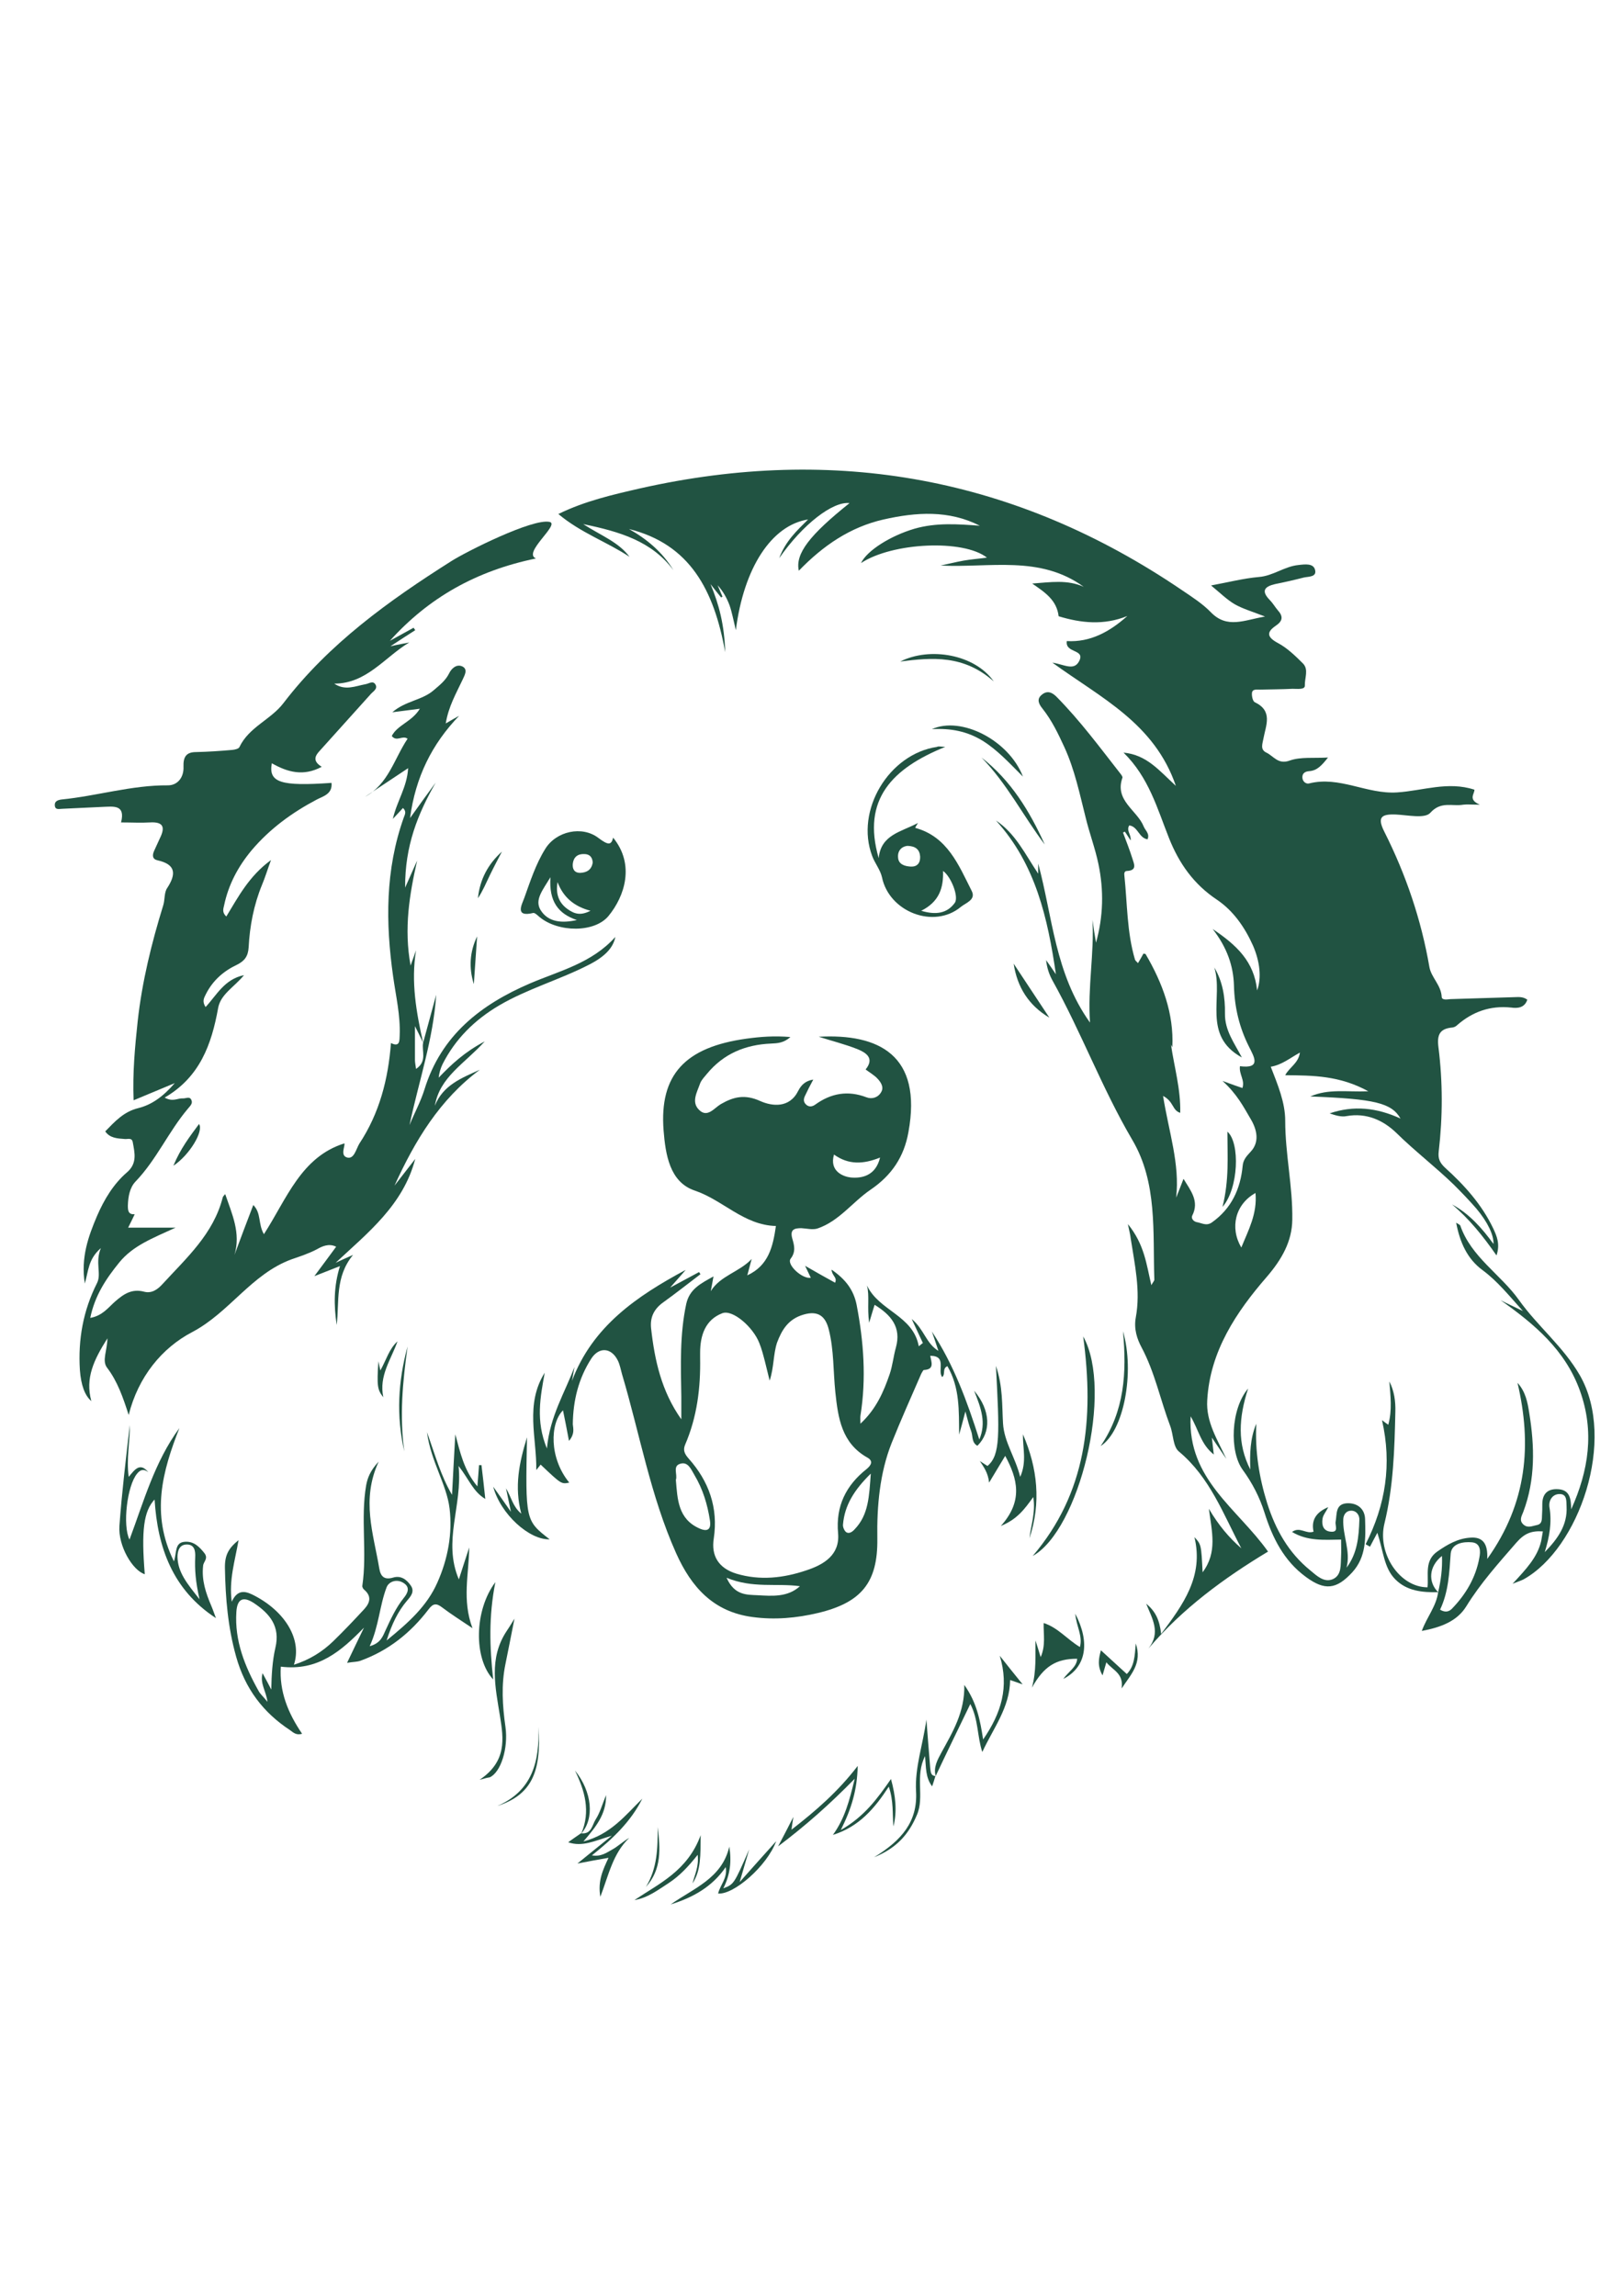 <?xml version="1.0" encoding="utf-8"?>
<!-- Generator: Adobe Illustrator 24.2.3, SVG Export Plug-In . SVG Version: 6.00 Build 0)  -->
<svg version="1.1" id="Layer_1" xmlns="http://www.w3.org/2000/svg" xmlns:xlink="http://www.w3.org/1999/xlink" x="0px" y="0px"
	 viewBox="0 0 595.3 841.9" style="enable-background:new 0 0 595.3 841.9; fill: #215342;" xml:space="preserve">
<g>
	<path d="M413.7,448.9c6.1,7.5,6.8,14.8,8.6,22.4c0.6-1.1,1.1-1.6,1.1-2c-0.6-17.4,1.2-35.6-8.1-51.3
		c-11.1-18.9-18.7-39.5-29.3-58.5c-1.2-2.2-2-4.6-2.3-7.4c1.2,1.7,2.4,3.4,3.6,5.2c-3-20.5-7.4-40.4-22-56.4
		c7.2,4.8,10.6,12.2,15.5,19.5c0-1.7,0-2.7,0-3.7c5.3,19.5,6.1,40.3,19,58.3c-0.9-13.1,1.6-25.3,0.9-37.7c0.4,2.8,0.8,5.6,1.3,8.4
		c2.7-9.6,2.9-19.2,0.9-28.8c-1.2-5.8-3.3-11.3-4.7-17.1c-2.2-8.7-4-17.5-7.8-25.8c-2.3-5-4.6-9.8-8-14.1c-1.2-1.5-2.4-3.4-0.3-5.1
		c2-1.7,3.8-0.9,5.4,0.7c8.7,8.8,16,18.7,23.6,28.4c0.3,0.4,0.7,1,0.6,1.3c-3,8.4,5.4,11.9,7.8,17.9c0.6,1.5,2.3,2.6,1.4,4.7
		c-3.2-0.5-3.5-4.7-6.7-5.1c-1.2,1.9,0.8,3.4,0.5,5.5c-0.8-1.2-1.4-2.2-2.1-3.2c-0.2,0.1-0.5,0.2-0.7,0.3c1.2,3.2,2.5,6.5,3.5,9.7
		c0.6,1.9,1.7,4.2-2,4.4c-1,0-1.1,0.9-1,1.6c1.1,10.3,0.9,20.8,3.9,30.9c0.1,0.4,0.6,0.7,1.1,1.3c0.8-1.3,1.4-2.4,2-3.5
		c0.4,0.1,0.8,0.1,0.8,0.2c6.2,10.6,10.4,21.8,9.8,34.1c-0.1-0.1-0.3-0.5-0.5-0.9c1.2,8.2,3.6,16.3,3.4,25c-3-0.9-2.3-4.1-6.3-6.2
		c2.1,13.2,6.2,24.9,4.8,37.3c0.9-2.3,1.8-4.5,2.7-6.9c2.6,4.3,5.9,8.2,3.2,13.5c-0.5,1,0.5,2.2,1.7,2.4c1.8,0.3,3.5,1.5,5.5,0.1
		c7.2-5.1,10.5-12.3,11.3-20.8c0.2-2.1,1.3-3.4,2.8-5c3.5-3.6,2.5-8.2,0.1-12.2c-2.6-4.4-4.9-9-10.3-13.9c3.8,1.4,5.5,2,7.3,2.6
		c1-2.9-1.3-5-0.9-8c7.9,1,5.2-3.4,3.4-7c-3.6-7.1-5.4-14.5-5.6-22.6c-0.2-7.1-2.5-13.9-7.8-20.7c8.8,5.9,15.2,11.9,16.3,22.5
		c1.7-4.6,1-10.6-1.5-16.4c-3-6.7-7.2-12.8-13.3-16.9c-8.4-5.6-13.8-13.2-17.5-22.5c-4.3-10.8-7.4-22.3-16.7-31.4
		c8.5,0.8,13,6.5,19.2,12.2c-7.9-23-27.4-32.2-45.3-45.2c4.4,0.7,7.9,3.1,9.8-0.5c2.4-4.6-5.2-2.8-4.5-7.4
		c8.6,0.5,15.7-3.4,22.2-9.2c-8.6,3.5-17,2.6-25.2,0.1c-0.7-5.9-4.9-8.7-9.7-12c6.8-0.5,12.9-1.5,18.9,1.2
		c-16.1-11.7-34.5-6.9-52.5-7.8c2.9-0.6,5.6-1.3,8.4-1.8c2.8-0.5,5.7-0.7,8.6-1.1c-8.6-6.8-34.7-5.6-46.2,2
		c2.2-4.6,10.8-10,19.6-12.6c8-2.3,15.9-1.7,24-1.1c-11.4-5.8-23.3-5-35.3-2.3c-12.3,2.8-22.2,9.6-31.1,18.8
		c-1.4-6.3,4.1-13.2,18.6-24.8c-6.1-0.7-17.1,7.7-25.8,20.2c2.4-6.4,6.5-10.1,10.6-14.2c-13.4,2.1-23.6,17.7-26.5,40.6
		c-0.9-3.7-1.4-6.5-2.3-9.1c-1-2.7-2.4-5.2-4.4-7.4c0.6,1.4,1.2,2.8,1.8,4.2c-0.2,0.1-0.3,0.2-0.5,0.3c-1.3-1.6-2.6-3.2-3.9-4.9
		c3.1,7.4,5.1,14.9,5.4,25c-4.1-22.8-12.9-39.6-35.3-45.2c6.6,3.7,12.3,8.5,16.3,15.1c-7.9-10.6-19.5-14.1-33.1-16.9
		c6.7,4.3,13,6.6,17,12c-8.3-5.5-17.9-8.8-26.1-15.7c9.8-4.8,20-7.1,30-9.4c71.6-16.1,137.9-4,198.7,37.3c3.7,2.5,7.6,5,10.6,8.1
		c6,6.2,12.2,2.9,19.9,1.6c-4.6-1.8-8.1-2.8-11.1-4.5c-2.9-1.7-5.4-4.2-8.7-6.9c6.5-1.2,11.9-2.6,17.5-3.1c5.3-0.4,9.4-3.9,14.6-4.4
		c2.5-0.3,5.3-0.6,6,1.6c0.9,2.9-2.4,2.6-4.1,3c-3.5,0.9-7,1.7-10.5,2.4c-3.9,0.9-5.2,2.5-2,5.8c1.1,1.1,1.9,2.5,2.9,3.7
		c2.1,2.3,2,4-0.7,5.8c-3.5,2.4-3.1,4.2,0.8,6.3c3.4,1.8,6.4,4.7,9.2,7.5c2.2,2.2,0.6,5.4,0.7,8.1c0.1,1.6-2.8,1.2-4.5,1.2
		c-4,0.2-8,0.2-12,0.3c-1.1,0-2.8-0.3-2.9,1.3c-0.1,1.1,0.3,2.9,1,3.3c6.8,3.2,4.1,8.5,3.2,13.4c-0.3,1.8-1.3,4,1.1,5.1
		c2.7,1.3,4.3,4.5,8.6,2.9c4-1.4,8.7-0.8,14-1.1c-2.3,2.9-4,4.8-6.9,5c-1.4,0.1-2.6,0.7-2.5,2.4c0.1,1.5,1.4,2.4,2.5,2.1
		c11.1-2.8,21.1,4,32.2,3.3c9.4-0.6,18.7-4.2,28.4-1c0.1,1.5-2.5,3.6,2,5.5c-3.1,0-4.6-0.2-6.1,0c-4,0.7-8.2-1.4-12.1,3
		c-2,2.2-8.3,0.8-12.6,0.6c-5.3-0.2-7,0.9-4.2,6.4c7.9,15.7,13.5,32.2,16.5,49.6c0.7,3.8,4.3,6.6,4.5,10.9c0.1,1.3,2.1,0.9,3.2,0.8
		c7.6-0.2,15.2-0.5,22.8-0.7c1.8,0,3.6-0.4,5.4,0.9c-1,3.1-3.7,3.2-5.9,2.9c-7.7-0.8-14.2,1.5-19.9,6.5c-0.4,0.4-1,0.7-1.6,0.8
		c-4.6,0.4-5.8,2.5-5.2,7.2c1.6,12.7,1.6,25.5,0.1,38.3c-0.3,2.6,0.4,4.1,2.3,5.9c7.1,6.4,13.5,13.5,17.7,22.3
		c1.3,2.8,2.6,5.7,1.2,9.9c-5-7.2-10.1-13.5-16.3-18.7c6.3,3.4,11,8.7,15.2,14.5c0.1-3.3-2.1-8-6.3-13c-2.6-3-5.4-5.9-8.2-8.7
		c-6.8-6.6-14.4-12.4-21.2-19.1c-4.8-4.6-10.9-7.4-18.2-6.1c-2,0.4-4.2-0.3-6.2-1c8.8-3,17.3-2.1,26,1.9c-3.3-5.7-9.3-7.2-33.1-8.1
		c6.7-2.9,13-1.6,21.3-1.9c-10.6-5.8-20.3-5.8-30.5-5.9c1.6-3,4.8-4.3,5.4-8.3c-3.8,2.1-6.6,4.5-10.7,5.2c2.6,6.7,5.3,13.1,5.3,19.8
		c0,12.2,2.8,24.2,2.6,36.3c-0.1,7.9-3.8,14.5-9.4,21c-11.1,12.8-20.8,27.2-21.8,45.2c-0.5,8,3.8,14.5,7,21.5
		c-1.7-2.5-3.4-5-5.3-7.8c0.2,1.9,0.4,3.5,0.7,6.2c-4.8-3.8-5.5-9-8.5-14c-1.1,23.1,17.2,33.8,28.4,49.6
		c-16.1,9.7-31.3,20.8-43.9,35.6c4.7-5.9,1.4-11-0.8-16.5c3.4,2.8,4.9,5.9,5.5,11.1c8-10.7,15.7-21.1,12.2-35.5
		c2.5,2.7,2.5,2.8,3,12.9c5.5-7.4,3.4-14.8,2.3-23.3c3.6,6.1,7.4,10.6,11.9,14.5c-6.6-12.5-11.5-26-22.9-35.5
		c-2.2-1.8-2-6.3-3.2-9.4c-3.6-9.5-5.6-19.6-10.5-28.8c-1.6-3-2.9-6.7-2.1-11c1.8-9.7-0.4-19.4-1.9-29.1
		C414.6,452.9,414.3,451.9,413.7,448.9z M460.5,437.5c-7.4,4.1-9.5,12.7-5.2,20C457.9,451.1,461.2,445.1,460.5,437.5z"/>
	<path d="M155.2,382.4c1.6-5.9,3.2-11.8,4.8-17.6c-1.1,16.4-6.4,31.8-9.8,47.8c1.8-4.4,4.1-8.6,5.5-13.1
		c6.1-19.8,20.6-31.1,38.8-38.9c10.8-4.6,22.6-7.4,31.2-17c-0.8,4.1-4,7.3-9.7,10.2c-10.7,5.5-22.5,8.8-32.9,14.9
		c-9,5.3-16.1,12.3-20.8,21.6c-0.7,1.5-1.2,3.1-1.4,4.9c4.7-4.9,9.5-9.4,16.9-13.3c-7.4,8.2-16.5,13-18.3,23.6
		c3-7.6,9.9-10.2,16.5-13.2c-14.7,10.9-23.8,26-31.3,42.5c2.5-3.3,5.1-6.5,7.6-9.8c-4.4,16.9-17.3,27-29.2,38.1
		c1.9-0.9,3.7-1.7,6.4-2.9c-6.7,8.1-5,17.2-6,25.7c-1.1-7.2-1.1-14.3,1.2-21.6c-2.9,1.1-5.2,2.1-9.4,3.7c3.4-4.5,5.6-7.6,8-10.8
		c-2.8-1.4-5.4,0-7,0.9c-3,1.6-6.4,2.7-9.3,3.7c-14.8,5.4-22.8,19.5-36.5,26.7c-11.1,5.8-19.8,16.4-23.3,30.4
		c-2.1-6.5-4.1-12.3-7.9-17.3c-2-2.6,0-6.1,0.1-10.8c-5,7.9-8.2,14.6-5.9,23c-2.4-2-3.8-5.9-4.2-11.4c-0.7-11.2,1.2-21.8,6.3-31.9
		c1.7-3.4-0.8-7.5,1.4-12.8c-4.7,4.1-4.5,8.3-5.9,13c-1.5-9.5,1.3-17.3,4.5-24.8c2.6-6,6-11.7,11-16c3.8-3.3,2.8-7.1,2.1-11
		c-0.3-1.8-1.8-1.1-2.9-1.2c-2.7-0.2-5.5-0.3-7.2-2.8c3.6-3.7,6.8-7.2,12-8.5c4.9-1.2,9.1-4.1,13.5-9.2c-5.7,2.4-10.1,4.2-15.1,6.3
		c-0.4-10.1,0.5-19.6,1.5-29c1.6-14.5,5.1-28.7,9.4-42.6c0.6-2,0.3-4.6,1.4-6.2c3.4-5.2,3.2-8.7-3.5-10.2c-1.9-0.4-2-1.8-1.3-3.4
		c0.7-1.5,1.4-3.1,2.1-4.6c2-4,1.5-6.2-3.6-5.9c-3.3,0.2-6.7,0-10.6,0c1.7-6.7-2.9-5.8-6.7-5.7c-4.9,0.2-9.9,0.5-14.8,0.7
		c-1.1,0-2.7,0.6-2.8-1.3c-0.1-1.4,1-1.9,2.4-2.1c13.1-1.3,25.8-5.3,39.1-5.2c3.6,0,5.9-3,5.7-6.9c-0.1-3.4,0.9-5.3,4.6-5.3
		c4.5-0.1,8.9-0.4,13.4-0.8c0.9-0.1,2.2-0.4,2.5-1c3.5-7.4,11.6-10.1,16.2-16.2c16.7-21.8,38.6-37.5,61.5-52
		c5.3-3.4,29.9-15.8,36.1-14.4c3.9,0.9-10.1,11.4-5,13.4c-21.9,4.5-39.4,14.4-53.6,30.2c2.9-1.6,5.8-3.2,8.7-4.8
		c0.2,0.3,0.4,0.6,0.6,0.9c-2.7,1.7-5.4,3.5-9.1,5.9c3.1-0.7,5-1,6.9-1.4c-9,5.4-15.6,15.1-27.5,15.1c4,2.7,7.7,0.9,11.5,0.2
		c1.2-0.2,2.7-1.4,3.6,0.1c0.9,1.5-0.6,2.4-1.5,3.3c-6.3,7-12.6,14-18.9,21c-1.8,1.9-2.7,3.8,0.7,5.9c-6.7,3.6-12.5,2-18.3-1.3
		c-1.3,7.1,3.3,8.5,21.9,7.2c0.4,4.1-3.1,4.9-5.4,6.1c-9.1,4.8-17.2,10.7-23.9,18.6c-5,6-8.5,12.6-10.1,20.2
		c-0.3,1.3-0.8,2.6,0.8,4.1c4.4-7.2,8.3-14.8,16.4-20.7c-1.4,3.8-2.2,6.5-3.3,9.1c-3,7.3-4.5,15.1-4.9,22.9c-0.2,3.3-1.5,5-4.3,6.4
		c-4.9,2.3-8.9,5.8-11.4,10.8c-0.6,1.3-1.5,2.5-0.1,4.7c4.1-4.4,6.9-10.2,14.1-11.7c-3.6,4.4-8.6,7-9.5,12.1
		c-2.4,13.3-6.7,25.3-19.6,32.8c3,1.7,4.7,0.2,6.6,0.3c1.1,0.1,2.6-0.9,3.2,0.6c0.6,1.3-0.5,2.2-1.3,3.2
		c-7.1,8.4-11.5,18.7-19.2,26.7c-2.1,2.2-2.7,5.5-2.8,8.8c0,2,0.2,3.3,2.5,3.2c-0.8,1.7-1.5,3.1-2.4,4.9c5.5,0,10.5,0,17.4,0
		c-8.5,3.9-15.6,6.6-20.6,12.7c-4.8,5.9-9,12.1-10.7,20.4c4.5-0.8,6.6-3.8,9.1-6c3.2-2.8,6.2-4.8,10.7-3.6c2.7,0.7,4.9-0.8,6.7-2.8
		c8.8-9.6,18.7-18.4,22.1-31.8c0.1-0.4,0.5-0.7,0.9-1.2c2.5,7.3,5.8,14.3,3.4,22.3c2.2-6,4.5-12,6.9-18.3c3,3,1.7,6.9,3.9,10.7
		c8.4-13,13.6-28.3,29.5-33.3c0.4,0.9-1.7,4.5,1.1,5.2c2.5,0.6,3.2-3.1,4.4-5.1c7.4-11.2,10.6-23.7,11.6-36.9
		c3.4,1.7,3.1-1.1,3.2-2.8c0.3-7.3-1.4-14.4-2.4-21.6c-2.8-19.7-2.9-39.2,3.9-58.3c0.4-1.1,1.1-2.2-0.3-3.5c-1,1.1-2,2.2-3.7,4
		c1.5-6.6,5.2-11.6,5.6-18.6c-5.7,3.8-10.8,7.2-15.8,10.5c8.6-4.7,10.7-14,15.6-21.3c-1.9-1.4-4,1.3-5.8-1c2.1-4.1,7.4-5.2,10.3-10
		c-3.6,0.5-6.5,0.8-10.1,1.3c4.8-4.2,11-4.4,15.2-8.1c2.1-1.8,4.3-3.5,5.6-6.1c0.9-1.9,2.8-3.6,4.9-2.6c2.2,1.1,0.7,3.4,0.1,4.8
		c-2.4,5.1-5.2,9.9-6.2,16.1c1.9-1.1,3.4-2,4.9-2.8c-10,10.4-16,22.5-18,37.5c3.4-4.8,6.4-8.9,9.4-13c-6.5,11.4-11.3,23.1-11.2,38.5
		c2-4.5,3.2-7.2,4.4-9.9c-2.8,12.4-4.9,24.8-2.4,38.5c0.9-2.4,1.4-4,2-5.6C150.7,360.1,152.7,371.3,155.2,382.4
		c-0.9-1.9-1.9-3.9-3-6.1c0,4.4,0,8.4,0,12.4c0,0.9,0.2,1.8,0.4,3.3C156.8,389.2,154.6,385.4,155.2,382.4z"/>
	<path d="M208.7,528.4c-0.8-4.3-1.5-7.8-2.2-11.2c-4.8,4.8-5.1,17.5,2.3,26.5c-2.9,0.6-2.9,0.6-10.5-6.6c-0.6,0.8-1.3,1.6-1.6,2
		c0.2-11.8-4.2-24.1,3.1-35.7c-1.6,8.9-3.4,17.6,0.8,27.8c1.1-11.9,6.6-20.5,10.1-29.9c-0.3,1.7-0.6,3.4-0.9,5.1
		c7.5-20,23.8-31.1,41.7-40.7c-1.5,1.8-3.1,3.5-5.7,6.5c4.5-2.4,7.6-4.1,10.6-5.7c0.2,0.3,0.4,0.5,0.5,0.8
		c-4.5,3.4-8.9,6.9-13.5,10.2c-3.4,2.4-5,5.4-4.6,9.5c1.3,11.8,3.8,23.2,11.1,33.5c0-2.8,0-5.6,0-8.4c-0.2-11.3-0.6-22.7,1.8-33.9
		c1.2-5.4,5.1-7.4,10-10.1c-0.4,2.3-0.7,3.8-1,5.4c3.5-5.7,10.5-7,15-11.8c-0.5,2-1.1,4-1.6,6c7.8-3.6,9.4-10.5,10.5-18.1
		c-11.8-0.3-19.4-9.5-29.8-13c-9.2-3.1-10.7-13.3-11.4-22c-1.6-20.5,7.9-30.6,30.4-33.7c5.1-0.7,10.2-1.1,16.1-0.6
		c-2.4,2.2-4.8,2.3-7.1,2.4c-9.4,0.4-17.4,3.7-23.5,11.1c-0.9,1.1-2,2.2-2.5,3.5c-1.1,3.2-3.4,6.9-0.3,9.8c3,2.9,5.5-0.8,7.9-2.2
		c4.7-2.7,8.8-3.7,14.5-1.1c4.3,1.9,10.7,2.7,13.9-3.8c1-1.9,2.4-3.6,5.5-4.1c-1.2,2.2-2.1,4-3,5.9c-0.6,1.2-0.7,2.3,0.4,3.3
		c1.1,1,2.3,0.7,3.3,0c5.8-4.2,12-5.3,18.8-2.7c2,0.8,4.3,0.1,5.4-1.9c1.1-1.8-0.1-3.6-1.3-4.9c-1.2-1.3-2.8-2.2-4.4-3.4
		c3.4-4.2,0.1-6.2-3.1-7.5c-4.6-1.8-9.4-3-14.1-4.5c22-1.2,38.1,6.7,32.9,35c-1.6,9-6.1,15.8-13.9,21.1
		c-6.6,4.5-11.5,11.5-19.4,14.2c-1.8,0.6-4,0-6-0.1c-2.6,0-4.2,0.5-3.3,3.8c0.7,2.4,1.4,4.8-0.6,7.4c-1.6,2.1,4.2,7.5,7.4,7
		c-0.6-1.2-1.1-2.4-2.1-4.4c4.2,2.4,7.5,4.3,11,6.2c0.9-2-1.1-2.4-1.3-4.8c5.1,3.5,8.1,7.4,9.2,12.9c2.6,13.5,3.6,27,1.4,40.7
		c-0.1,0.7,0,1.3,0,2.9c5.8-5.4,8.5-11.7,10.7-18.1c1.1-3.2,1.4-6.6,2.3-9.8c2.1-7.5-1.8-12-7.8-15.7c-0.5,1.6-1,3.2-2,6.6
		c-0.8-5.8,0.2-9.7-0.8-13.7c4.4,9.4,16.9,10.9,19,22.3c0.5-0.4,1-0.8,1.5-1.2c-1.2-2.5-2.3-5-4.1-8.8c4.6,3.8,5.2,8.9,9.8,11.7
		c-0.9-2.7-1.6-4.9-2.4-7.1c8,12.1,12.9,25.5,17.4,39.6c2.6-6.1,0.7-11.4-1.9-17.9c6.1,7.2,6.3,15.2,1.2,20.2
		c-2.2-1.2-1.6-3.6-2.3-5.4c-0.7-1.9-1.2-3.8-2.1-7.2c-1,3.8-1.6,6.1-2.3,8.5c-0.1-8.7,0.3-17.2-4.3-25.1c-2,0.9-0.6,2.9-1.9,4
		c-1.9-2.3,1.9-7.8-4.4-7.8c0.4,2.3,1.7,5-2.3,5.2c-0.3,0-0.7,0.9-1,1.4c-3.7,8.5-7.5,17-10.9,25.5c-4.3,10.9-5.4,23-5.2,35
		c0.2,16.1-5.9,23.4-21.7,27.2c-8,1.9-16,2.6-24.1,1.5c-14.3-1.9-22.4-10.9-28-23.4c-9.4-21-13.3-43.6-19.8-65.5
		c-0.5-1.7-0.8-3.6-1.6-5.2c-2.4-4.8-6.9-5-9.7-0.7c-4.7,7.3-6.7,15.4-6.8,24.1C210.3,524.1,210.8,525.9,208.7,528.4z M282.3,506.3
		c-0.6-2.3-1.1-4.6-1.7-6.9c-0.6-2.3-1.2-4.7-2.1-6.9c-2.3-5.9-9.8-12.4-13.6-10.9c-6.2,2.4-8.1,8.1-8.1,14.5c0,0.6,0,1.2,0,1.8
		c0.2,11-1.1,21.7-5.5,31.9c-0.9,2.1-0.1,3.5,1.3,5.1c7.4,8.3,10.9,18,9.2,29.3c-1,6.4,1.8,10.9,8.3,12.9c8.7,2.6,17.3,1.6,25.6-1.2
		c6.4-2.1,12.4-5.6,11.7-13.6c-0.9-10,2.9-17.6,10.5-23.6c1.8-1.5,2.4-3,0.2-4.2c-9.4-5.3-10.7-14.5-11.7-23.9
		c-0.8-7.7-0.5-15.5-2.4-23c-1.2-4.9-3.9-7.1-9.3-5.5c-5.5,1.6-7.9,5.5-9.7,10.3C283.6,496.7,283.9,501.5,282.3,506.3z M247.9,542.7
		c0.6,7.2,0.8,14.3,8.6,17.8c3.1,1.4,4.4,0.3,3.9-2.9c-0.9-5.9-2.6-11.5-5.7-16.7c-1.2-2-2.3-5-5.2-4.1
		C246.6,537.6,248.6,540.8,247.9,542.7z M319.4,540.4c-6.1,6-9.6,11.6-10.2,18.7c-0.1,0.9,0.5,2.3,1.2,2.8c1.1,0.7,2.3-0.2,3.1-1.1
		C318.6,555.5,318.8,548.7,319.4,540.4z M266.5,578.6c2.9,6.5,7.4,6.2,11.3,6.4c5.4,0.3,11.1,0.8,15.6-3.3
		C284.8,580.5,276.2,582.6,266.5,578.6z M322.8,424.5c-6.2,2.5-11.6,2.7-16.9-1.1c-1.8,6.2,3.5,8.1,6.1,8.4
		C316.1,432.2,321.2,431.2,322.8,424.5z"/>
	<path d="M138.9,536c-6.5,14-1.9,26.5,0.2,39.1c0.5,3.1,1.9,4.4,5.2,3.4c2.8-0.8,4.9,0.8,6.4,3c1.5,2.2-0.1,4-1.4,5.5
		c-3.3,3.9-5.5,8.4-7.5,14.6c8.1-6.6,14.8-12.6,18.6-21.2c3.9-8.7,5.6-18.1,4.5-27.2c-1.1-9-6.8-17-8.3-28c3.1,8.6,5,15.8,9.2,23
		c0.4-8,0.8-15.1,1.2-22.2c1.8,6.6,3.1,13.1,8.1,19.1c0.3-3.2,0.4-5.5,0.6-7.8c0.3,0,0.6,0,0.9,0c0.5,3.9,0.9,7.9,1.4,12.4
		c-4.5-2.7-5.9-7.1-9.8-12.1c1.5,14.7-5.9,27.5,0.1,41.6c1.4-4.4,2.6-8,3.8-11.7c-0.1,9.7-2.7,19.2,1.2,29.6
		c-4.3-2.9-7.8-5.1-11.1-7.6c-2.2-1.7-3.4-1.5-5.1,0.8c-6.5,8.5-14.6,15-24.8,18.7c-1.3,0.5-2.7,0.4-5,0.8c2.3-4.8,4.2-8.8,6.2-12.9
		c-8.3,8.5-16.8,16-30.5,14.3c-0.6,9,2.6,17,7.8,24.6c-2.1,0.7-3.3-0.5-4.4-1.3c-9.9-6.5-16.5-15.2-19.8-27
		c-3-10.7-3.9-21.3-4.1-32.4c-0.1-4.8,1.3-7.3,5-10.3c-1.3,7.6-3.6,14.6-2.5,22.6c2.3-5.1,5.6-3.7,8.6-2.1
		c11.3,6,17.2,16.2,14.2,25.2c5.7-1.8,10.5-4.8,14.5-8.7c3.9-3.8,7.6-7.7,11.3-11.7c2.1-2.3,2.8-4.7,0-7.1c-0.4-0.3-0.8-1-0.7-1.5
		c1.8-12.2-0.7-24.6,1.4-36.8C134.8,542,135.8,539.3,138.9,536z M99.5,619.6c0.1-5.4,0.4-10.5,1.5-15.3c1.9-7.9-2.1-12.6-8-16.5
		c-3.9-2.5-6-1.4-6.3,3.3c-0.7,10.6,3.1,20,8.2,29.1c0.6,1.1,1.7,2,3.2,3.9c-0.5-4.1-2.8-6.6-1.8-10.5
		C97.6,616,98.6,617.8,99.5,619.6z M135.6,603.7c4-1.1,4.8-3.6,5.8-5.8c1.9-4.1,3.8-8.3,6.7-11.9c1.4-1.7,2.5-3.9-0.1-5.5
		c-2.5-1.6-5.4-0.5-6.2,1.6C139.2,588.9,139,596.3,135.6,603.7z"/>
	<path d="M527.5,583.9c-5.8,0.1-11.5-0.4-15.8-4.8c-4.1-4.2-4.3-10.3-6.5-17c-1.2,2.2-1.9,3.6-2.7,5.1c-0.5-0.3-1.1-0.6-1.6-0.9
		c7.3-14.4,9.7-29.3,6-45.5c1,0.8,1.5,1.1,2.3,1.7c1.5-5.4,0.8-10.6,0.4-15.9c1.8,3.5,2.3,7.3,2.2,11.1c-0.3,13.8-0.7,27.5-4,41
		c-2.7,11,5.6,23.4,15.8,23.4c0.5-4.5-1.3-9.8,3.7-13.2c3.6-2.5,7.4-4.7,11.9-5c4.6-0.4,6.6,2.1,6.3,7.8
		c14.7-20.6,16.4-42,11.1-64.6c3,3.3,3.7,7.2,4.3,11c2,12.3,2.3,24.5-2.2,36.4c-0.6,1.5-1.6,3.1,0.1,4.6c1.6,1.4,3.2,0.5,4.8,0.2
		c2.2-0.4,1.9-2.2,2-3.7c0.1-1.3,0.1-2.7,0.1-4c0-3.5,1.7-5.5,5.2-5.5c5,0,5.3,3.5,5.4,7.4c6.4-14.2,8.6-28.5,3.2-43.5
		c-5.4-15-16.7-24.4-29.1-33.2c2.3,1.2,4.7,2.3,8.2,4c-5.3-5.9-9.4-11-14.8-15c-5.6-4.1-8.3-10.1-9.7-17.4c0.8,0.5,1.3,0.7,1.5,1
		c4,11.6,14.8,17.9,21.5,27.3c6.9,9.7,16.3,17.1,22.4,27.7c13.5,23.6-0.3,63.5-20.7,74.8c-0.8,0.4-1.7,0.7-4,1.6
		c5-5.4,9.1-9.7,10.5-15.7c0.2-1.1,0.4-2.3,0.6-3.5c-4.3-0.3-6.8,0.8-9.7,4.1c-6.5,7.5-13.1,14.8-18.4,23.4c-3.4,5.5-9.4,7.7-16.3,9
		C523.3,593.1,526.8,589.1,527.5,583.9c1-4.3,1.6-8.6,1.4-13.3C524.1,574.4,523.7,580.1,527.5,583.9z M528.2,590.3
		c2,1.2,3.4,0.7,4.5-0.5c5-5.2,8.6-11.3,9.9-18.5c0.5-2.4,0.5-5.4-2.7-5.7c-3.2-0.3-7.4,0.4-7.8,4.1
		C531.6,576.8,531.3,583.8,528.2,590.3z M566.6,569.2c4.7-4.8,8.4-9.9,8-16.8c-0.1-1.9,0.2-4.4-2.4-4.5c-2.8-0.1-4.2,2.4-3.9,4.7
		C569.3,558.3,568.3,563.7,566.6,569.2z"/>
	<path d="M224.9,307.2c8,9.8,4.3,21.4-1.7,28.7c-5.1,6.2-18.4,6.1-25.3,0.4c-0.7-0.6-1.7-1.6-2.3-1.5c-7,1.7-4.1-3.2-3.3-5.5
		c2.2-6.1,4.2-12.4,7.7-18c4-6.5,13.5-8.6,19.5-4C223.1,310,224.2,310,224.9,307.2z M211.6,337.4c-6.9-2.3-10.3-6.9-9.7-15.7
		c-2.9,4.8-5.8,8.2-3.7,11.9C201,338.3,206.2,338.6,211.6,337.4z M204.5,323.5c-0.7,4.1,0.3,7.5,3.7,9.9c2.8,2,5,2.3,8.4,0.6
		C210.5,332.4,206.6,329,204.5,323.5z M217.4,316.3c-0.1-1.9-1.1-3.1-3.1-3.1c-2.4-0.1-3.9,1.1-4.2,3.5c-0.2,1.9,0.5,3.4,2.7,3.4
		C215.2,320,217,319,217.4,316.3z"/>
	<path d="M346.7,273.9c-19.3,7.8-30.7,19.2-24.4,40.8c0.8-8.6,8.2-9.6,14.4-12.9c-0.7,1.1-1,1.7-1,1.8c11.8,3.2,15.9,13.6,20.7,23.1
		c1.7,3.3-2.2,4.4-4,5.9c-9.9,8.2-26.3,1.8-28.9-10.9c-0.6-2.7-2.6-5.1-3.6-7.8c-6.3-16.7,6.1-37.4,23.8-40
		C344.1,273.6,344.7,273.8,346.7,273.9z M337.9,334c5.3,1.6,9.5,1,12.3-2.9c1.6-2.2-1.4-9.7-4.3-11.7
		C346.1,325.6,344.5,330.7,337.9,334z M332.9,310.2c-2.3,0.2-3.7,1.9-3.5,4.2c0.1,2.6,2.5,3.3,4.7,3.4c2.3,0.1,3.5-1.3,3.4-3.7
		C337.3,311.5,335.8,310.3,332.9,310.2z"/>
	<path d="M79.2,593.4c-15.9-10.4-21.4-25.9-22.5-43.5c-4,4.3-4.9,11.3-3.6,27.4c-4.5-1.4-9.8-10.4-9.3-17.7
		c0.9-12.4,2.4-24.7,3.8-37c0.1,6.1-1.3,12.2-0.4,19c2.2-2.6,4.1-5.5,7.2-1.7c-1.6-1.3-2.9-1-4.1,0.5c-3.7,4.4-5.4,19.1-2.8,24.2
		c5.2-13.9,9.2-28.5,18.3-40.9c-6.2,15.8-10.6,31.5-2,48.9c1.1-3.4,0.2-7,4.1-7.2c3.2-0.2,5.2,1.8,7.1,4.2c1.5,2-0.4,3.1-0.5,4.6
		c-0.6,5.3,1,10,3,14.7C78.1,590.3,78.6,591.8,79.2,593.4z M73.2,586.5c-1.5-6.5-1.8-11-1.6-15.5c0.1-2.1-0.2-4.5-2.9-4.6
		c-2.8-0.1-3.6,2.2-3.6,4.5C65.2,576.6,68.6,580.7,73.2,586.5z"/>
	<path d="M491.9,564.6c-6.4,0.1-12.3,0.6-18-2.8c2.9-2.1,5.1,0.9,7.9-0.1c-0.9-4.1,0.8-7.1,5.4-9c-0.9,1.8-1.9,2.9-2.1,4.2
		c-0.4,2.4,0.3,4.6,3,4.8c3.1,0.3,1.5-2.3,1.8-3.7c0.5-2.8-0.1-6.3,3.9-6.7c3.9-0.3,6.8,1.9,6.9,5.8c0.2,6.8,0.5,13.8-4.7,19.5
		c-5.8,6.3-10.1,6.8-17,1.7c-8.1-5.9-12.3-14.4-15.2-23.6c-1.8-5.7-4.5-10.9-8-15.7c-4.9-6.7-4.4-22.3,2-29.8
		c-3.5,10.8-4,20.3,0.8,29.7c-0.2-5.7-0.1-11.3,2.2-16.8c-0.5,10,1,19.6,4,29.2c3.1,9.7,7.8,18.1,15.8,24.6c2.4,2,5.1,4.6,8.3,3.2
		c3.3-1.5,2.8-5.3,3-8.4C492,568.8,491.9,566.8,491.9,564.6z M493.9,574.9c4-5.3,4.5-11.4,4.7-17.5c0.1-1.7-1-3.4-3-3.4
		c-1.8,0-2.8,1.4-2.9,3.1C492.4,563,495.5,568.8,493.9,574.9z"/>
	<path d="M379,549c-3.2,4.4-5.8,8.1-11.9,10.6c8.2-9.1,6.2-17.2,1.6-25.7c-1.9,3.2-3.7,6.1-5.9,9.8c-0.4-3.6-1.9-5.6-3.4-7.9
		c0.9,0.6,1.9,1.2,2.8,1.8c4.8-4,4.4-11.8,3.1-36.7c2.6,7.7,2.2,14.5,2.6,21.1c0.4,6.8,4.5,12.4,6.3,19.6c2.5-5.6,0.9-10.6,1-15.6
		c5.4,12.4,6.7,25.1,2.4,38.1C378.1,559.4,379.9,554.8,379,549z"/>
	<path d="M394.4,591.8c5.6,10.7,3.9,19.7-4.4,23.9c2-2.8,4.9-4.3,5.1-7.4c-7.7,0-12.2,2.7-16.6,10.6c1.7-6.3,1.2-11.7,1.3-17.3
		c0.6,1.9,1.2,3.7,1.9,6.1c1.9-4.3,1-8.3,1.1-12.5c5.3,1.7,8.6,6,13.3,8.8C397.2,599.9,394.8,596.5,394.4,591.8z"/>
	<path d="M397.3,490.1c11.2,20-1.5,71.1-18.5,80.5C398.4,547.6,401.4,520.6,397.3,490.1z"/>
	<path d="M343.2,651.3c-0.9-3.2,0.7-6,2.1-8.6c4.1-7.5,8.6-14.8,8.4-24.8c4.6,6.5,5.8,12.9,6.9,20c6.7-9.7,9.6-19.3,6.1-30.7
		c2.5,3.2,5.1,6.4,8.4,10.5c-2-0.7-2.9-1-4.6-1.6c-0.1,10.1-6.2,17.7-10.2,26.4c-1.9-5.7-1.4-11.9-4.4-17.6
		C351.5,634,347.3,642.6,343.2,651.3L343.2,651.3z"/>
	<path d="M213.1,672.3c3.9,0.5,4.1-3.1,5.4-5.1c1.6-2.5,2.4-5.5,3.8-8.9c0.1,7.1-3.8,11.7-8.3,17c10-2.6,15.4-9.6,21.6-15.7
		c-4.2,8.4-10.8,14.7-18.5,20.8c3.3,0.6,5.4-1,7.4-2.1c2.2-1.2,4-3,6.3-4.3c-6,5.7-7.5,13.5-10.6,21.6c-1-5.8,0.9-9.8,3-14.3
		c-3.6,0.6-6.7,1.2-11.4,2.1c4.5-3.7,7.8-6.3,12.6-10.2c-6.4,1.9-10.8,4.2-16,2.4C210.3,674.2,211.7,673.3,213.1,672.3L213.1,672.3z
		"/>
	<path d="M308.4,671.1c8.6-4.9,13.4-11.5,18.4-18.7c1.7,6.2,2.3,11.7,0.9,17.4c-0.4-4.6,0.1-9.3-1.7-14.6
		c-5.2,8-10.9,14.7-20.5,17.7c4.4-6.1,6-12.4,8-20.6c-9.3,9.5-17.9,17.1-28.1,24.8c2.2-4.2,3.8-7.2,5.6-10.8
		c-0.3,1.7-0.4,2.8-0.7,4.7c9-7,17-13.9,24.3-23.4C314.4,656.3,312.4,663.1,308.4,671.1z"/>
	<path d="M274.8,678.2c-1,3.4-2,6.8-3.5,12c4.9-5.5,8.6-9.7,13.4-15c-3.4,9.2-15.6,19.7-21.3,19.2c0.7-3.1,3.5-5.6,2.8-9.7
		c-5.1,7.4-12.2,11.2-20.2,13.7c8.3-5.9,18.8-9.5,21.5-21.2c0.9,5.4,0.3,10.4-2.2,15.3C269.2,691,269.2,691,274.8,678.2z"/>
	<path d="M175.9,652.7c10.1-6.8,8.8-15.1,7.5-23.3c-1.7-10.6-4.2-21.2,2.4-31.2c0.7-1,1.3-2,2.9-4.6c-1.3,6.7-2.3,11.6-3.3,16.6
		c-1.6,7.7-1.1,15.4,0,23.1c1.1,7.8-1.7,16.7-5.8,18.5C178.9,651.9,178.3,652,175.9,652.7z"/>
	<path d="M180.9,545.2c2.2,3.1,3.8,5.3,6.5,9.2c-0.8-3.9-1.2-5.8-1.8-8.6c2,3.3,2.4,6.6,5.6,9.3c-2.6-9.9-0.8-18.6,2.1-28
		c-0.6,30.5-0.6,30.5,8.3,37.4C194.2,564.8,183.6,555.3,180.9,545.2z"/>
	<path d="M181.7,580.2c-2.5,12.6-2.1,23.9-0.8,35.7C173.7,608.2,173.9,590.6,181.7,580.2z"/>
	<path d="M343.1,651.3c-0.3,1.1-0.7,2.3-1.2,3.8c-2.5-3.3-2.2-6.9-2.6-11.1c-3.8,7.4-0.1,15-3,21.6c-2.8,6.6-7,12-15.7,15.5
		c10.3-6.3,16-13.2,15.4-24.1c-0.5-8.8,2.5-17.1,3.8-26.4c0.5,6.4,0.9,12.1,1.4,17.8C341.4,649.7,341.3,651.2,343.1,651.3
		C343.2,651.3,343.1,651.3,343.1,651.3z"/>
	<path d="M455.5,387.8c-14.7-8.1-6.7-22.1-10.1-33c3.1,5.2,4,11.1,3.9,16.8C449.2,377.9,452.7,382.4,455.5,387.8z"/>
	<path d="M341.8,267.4c10.8-4.9,28.3,4.1,33.4,17.4c-5-5-9.3-9.7-14.7-13.1C354.8,268.2,348.8,267,341.8,267.4z"/>
	<path d="M383.2,309.7c-7.9-10.5-13.9-22.4-23.2-31.9C370.8,286.2,377.7,297.5,383.2,309.7z"/>
	<path d="M257,673c-0.1,7.3,0.2,12.8-3,17.7c0.8-3.2,2.4-6.2,1.9-10.5c-3.4,4.3-6.7,7.8-10.7,10.4c-3.9,2.5-7.6,5.4-12.5,6.2
		C241.8,690.7,252.2,686.1,257,673z"/>
	<path d="M403.7,530.3c8.8-12.9,9.6-26.9,8.2-42.1C416.3,503.3,412.2,524.9,403.7,530.3z"/>
	<path d="M448.4,442.6c2.5-10,1.8-18.6,1.8-27.6C454.9,419.1,454.3,435.9,448.4,442.6z"/>
	<path d="M411.4,619.2c0.8-5.6-3.2-6.6-5.6-9.6c-0.5,1.7-0.8,2.8-1.4,4.8c-2-3.5-1.4-6.2-0.6-9.2c3.3,3,6.3,5.8,9.5,8.7
		c2.8-2.9,2.9-6.5,3.3-11.2C419,610,414.9,613.9,411.4,619.2z"/>
	<path d="M384.9,373.2c-7.6-4.5-11.8-11.2-13.1-19.8C376.2,360,380.5,366.6,384.9,373.2z"/>
	<path d="M364.5,249.9c-11-9.8-22.6-8.8-34.3-7.3C341.1,237.1,357.6,240,364.5,249.9z"/>
	<path d="M182.4,662.3c13-5.6,15.5-16.5,15.1-29C198.7,650.2,194.7,658.3,182.4,662.3z"/>
	<path d="M149.5,493.8c-1.8,12.8-3,25.6-1.2,38.5C145.3,519.3,146,506.5,149.5,493.8z"/>
	<path d="M63.6,427.5c2.6-6.3,6-10.7,9.4-15.3C74.8,414.8,69.5,423.6,63.6,427.5z"/>
	<path d="M138.8,499.2c0.3,1.5,0.4,2.1,0.7,3.4c2.2-3.9,3.2-7.9,6.3-10.7c-2.3,6.6-6.9,12.6-5.2,20.5
		C138.4,509.7,138.2,508.2,138.8,499.2z"/>
	<path d="M184.1,312.3c-1.5,2.9-3,5.7-4.4,8.6c-1.4,2.9-2.6,5.8-4.4,8.5C176,322.5,179,316.9,184.1,312.3z"/>
	<path d="M213.2,672.4c3.5-8.1,1.3-15.7-2.3-23.1C217.2,657.1,218.1,666.9,213.2,672.4C213.1,672.3,213.2,672.4,213.2,672.4z"/>
	<path d="M241.2,670c1,7.8,1.6,15.5-4.3,22C241.1,685.2,241.3,677.6,241.2,670z"/>
	<path d="M175,343.4c-0.4,5.8-0.8,11.7-1.2,17.5C171.9,354.9,172.3,349,175,343.4z"/>
</g>
</svg>
